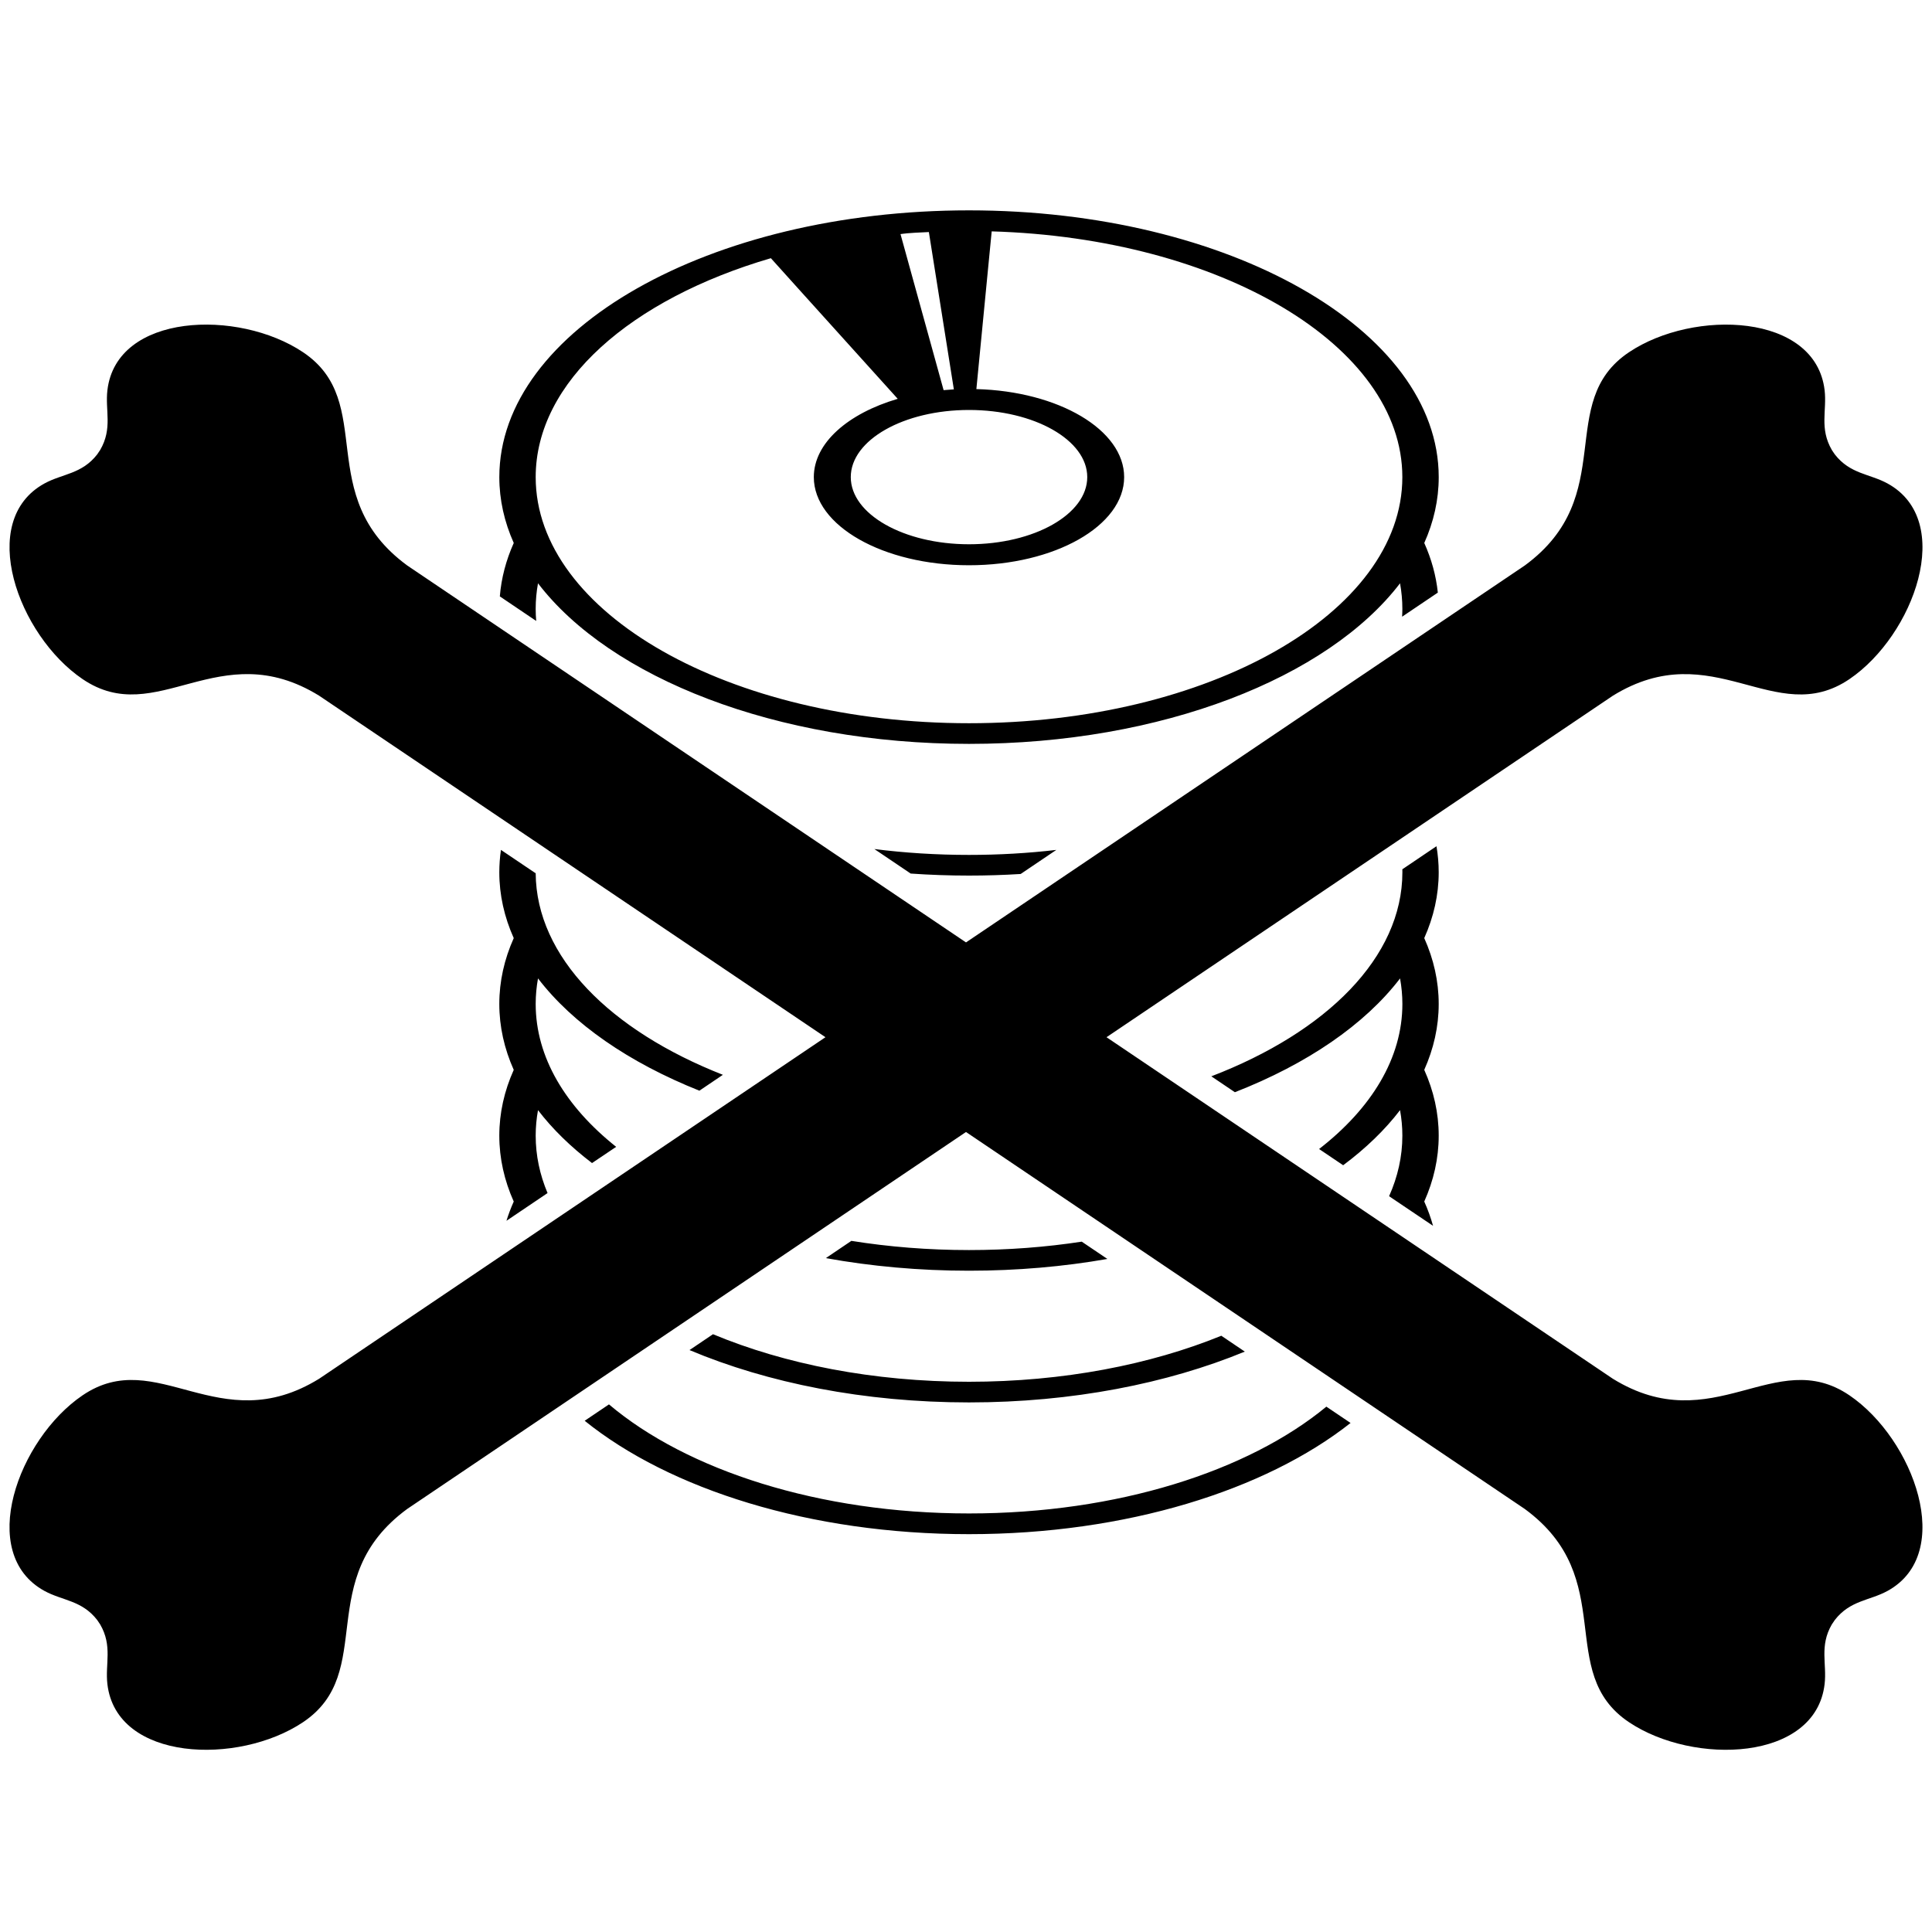 <svg xmlns="http://www.w3.org/2000/svg" xmlns:xlink="http://www.w3.org/1999/xlink" version="1.1" id="Layer_1" x="0px" y="0px" width="100px" height="100px" viewBox="0 0 100 100" enable-background="new 0 0 100 100" xml:space="preserve">
<g>
	<path d="M21.077,78.103c-4.924,3.614-1.521,8.444-5.393,11.038c-3.347,2.242-9.655,2.031-10.125-1.968   c-0.124-1.049,0.277-1.974-0.375-3.094l-0.076-0.112l-0.076-0.114c-0.795-1.025-1.801-0.998-2.729-1.506   c-3.533-1.934-1.364-7.859,1.968-10.123c3.853-2.619,7.055,2.339,12.247-0.86l26.208-17.678L16.518,36.009   c-5.191-3.198-8.394,1.757-12.246-0.861c-3.332-2.263-5.501-8.189-1.968-10.125c0.927-0.507,1.934-0.481,2.728-1.505l0.076-0.114   l0.077-0.113c0.652-1.12,0.251-2.043,0.374-3.093c0.471-4,6.778-4.21,10.125-1.968c3.873,2.593,0.47,7.423,5.394,11.039L50,48.779   L78.922,29.27c4.925-3.615,1.521-8.445,5.395-11.039c3.347-2.242,9.654-2.033,10.125,1.968c0.123,1.05-0.277,1.973,0.374,3.093   l0.075,0.113l0.078,0.114c0.794,1.023,1.801,0.998,2.728,1.505c3.533,1.935,1.362,7.861-1.967,10.125   c-3.854,2.618-7.056-2.337-12.248,0.861L57.273,53.686l26.208,17.678c5.192,3.199,8.394-1.759,12.248,0.86   c3.329,2.264,5.5,8.189,1.967,10.123c-0.927,0.508-1.932,0.48-2.728,1.506l-0.076,0.114l-0.077,0.112   c-0.651,1.12-0.249,2.045-0.374,3.094c-0.47,3.999-6.778,4.21-10.125,1.968c-3.872-2.594-0.47-7.424-5.395-11.038L50,58.592   L21.077,78.103L21.077,78.103z M25.929,43.99l1.798,1.212c0.032,4.327,3.861,8.141,9.69,10.43L36.2,56.454   c-3.647-1.456-6.558-3.464-8.353-5.812c-0.079,0.436-0.12,0.876-0.12,1.322c0,2.758,1.543,5.309,4.165,7.396l-1.249,0.84   c-1.107-0.844-2.049-1.763-2.796-2.739c-0.079,0.435-0.12,0.874-0.12,1.32c0,1.025,0.213,2.02,0.614,2.972l-2.127,1.435   c0.104-0.335,0.23-0.669,0.377-0.996c-0.488-1.091-0.747-2.234-0.747-3.41s0.259-2.318,0.747-3.406   c-0.488-1.093-0.747-2.234-0.747-3.41c0-1.177,0.259-2.318,0.747-3.409c-0.488-1.091-0.747-2.232-0.747-3.408   C25.845,44.758,25.873,44.371,25.929,43.99L25.929,43.99z M36.904,69.059c3.712,1.547,8.294,2.461,13.251,2.461   c4.872,0,9.382-0.884,13.06-2.382l1.216,0.821c-4.008,1.652-8.94,2.63-14.275,2.63c-5.419,0-10.424-1.006-14.467-2.709   L36.904,69.059L36.904,69.059z M44.067,64.227c1.937,0.31,3.978,0.476,6.088,0.476c2.021,0,3.977-0.151,5.836-0.435l1.327,0.895   c-2.264,0.397-4.67,0.609-7.163,0.609c-2.583,0-5.074-0.229-7.41-0.652L44.067,64.227L44.067,64.227z M52.83,45.237   c-0.879,0.055-1.771,0.083-2.675,0.083c-1.022,0-2.029-0.036-3.018-0.105l-1.88-1.269c1.576,0.2,3.216,0.304,4.898,0.304   c1.548,0,3.061-0.088,4.521-0.259L52.83,45.237L52.83,45.237z M44.036,24.695c0,1.92,2.74,3.476,6.12,3.476s6.12-1.556,6.12-3.476   c0-1.919-2.74-3.475-6.12-3.475S44.036,22.776,44.036,24.695L44.036,24.695z M50.528,20.139c4.262,0.11,7.658,2.108,7.658,4.556   c0,2.52-3.595,4.562-8.031,4.562c-4.436,0-8.032-2.042-8.032-4.562c0-1.764,1.764-3.293,4.343-4.052l-5.125-5.679l-1.441-1.6   c-7.229,2.115-12.173,6.396-12.173,11.332c0,7.035,10.042,12.738,22.428,12.738c12.387,0,22.43-5.703,22.43-12.738   c0-6.81-9.414-12.374-21.255-12.72l-0.187,1.917l-0.606,6.245L50.528,20.139L50.528,20.139z M48.078,12.011   c-1.209,0.051-1.296,0.087-1.468,0.106l0.492,1.783l1.739,6.294c0.175-0.015,0.351-0.029,0.53-0.04l-0.99-6.234L48.078,12.011   L48.078,12.011z M25.845,24.695c0-7.625,10.884-13.807,24.311-13.807c13.427,0,24.312,6.182,24.312,13.807   c0,1.177-0.26,2.319-0.748,3.409c0.371,0.829,0.61,1.688,0.702,2.569l-1.849,1.247c0.007-0.135,0.013-0.271,0.013-0.406   c0-0.447-0.042-0.888-0.12-1.323c-3.74,4.891-12.321,8.312-22.31,8.312c-9.988,0-18.568-3.42-22.309-8.312   c-0.079,0.435-0.12,0.875-0.12,1.323c0,0.209,0.009,0.418,0.027,0.626l-1.883-1.271c0.077-0.949,0.322-1.875,0.721-2.765   C26.104,27.014,25.845,25.872,25.845,24.695L25.845,24.695z M69.905,73.653c-4.413,3.483-11.614,5.755-19.75,5.755   c-8.223,0-15.493-2.319-19.892-5.869l1.257-0.848c4.026,3.404,10.87,5.645,18.635,5.645c7.677,0,14.454-2.19,18.497-5.528   L69.905,73.653L69.905,73.653z M74.352,43.8c0.075,0.443,0.115,0.893,0.115,1.348c0,1.176-0.26,2.317-0.748,3.408   c0.488,1.091,0.748,2.232,0.748,3.409c0,1.176-0.26,2.317-0.748,3.41c0.488,1.088,0.748,2.23,0.748,3.406s-0.26,2.319-0.748,3.41   c0.185,0.411,0.337,0.833,0.455,1.257l-2.275-1.532c0.448-1.003,0.687-2.053,0.687-3.135c0-0.446-0.042-0.886-0.12-1.32   c-0.78,1.02-1.771,1.977-2.944,2.852l-1.246-0.84c2.71-2.105,4.311-4.7,4.311-7.508c0-0.446-0.042-0.887-0.12-1.322   c-1.828,2.391-4.811,4.429-8.55,5.89l-1.219-0.823c5.966-2.29,9.889-6.166,9.889-10.562l-0.002-0.154L74.352,43.8L74.352,43.8z"/>
</g>
</svg>